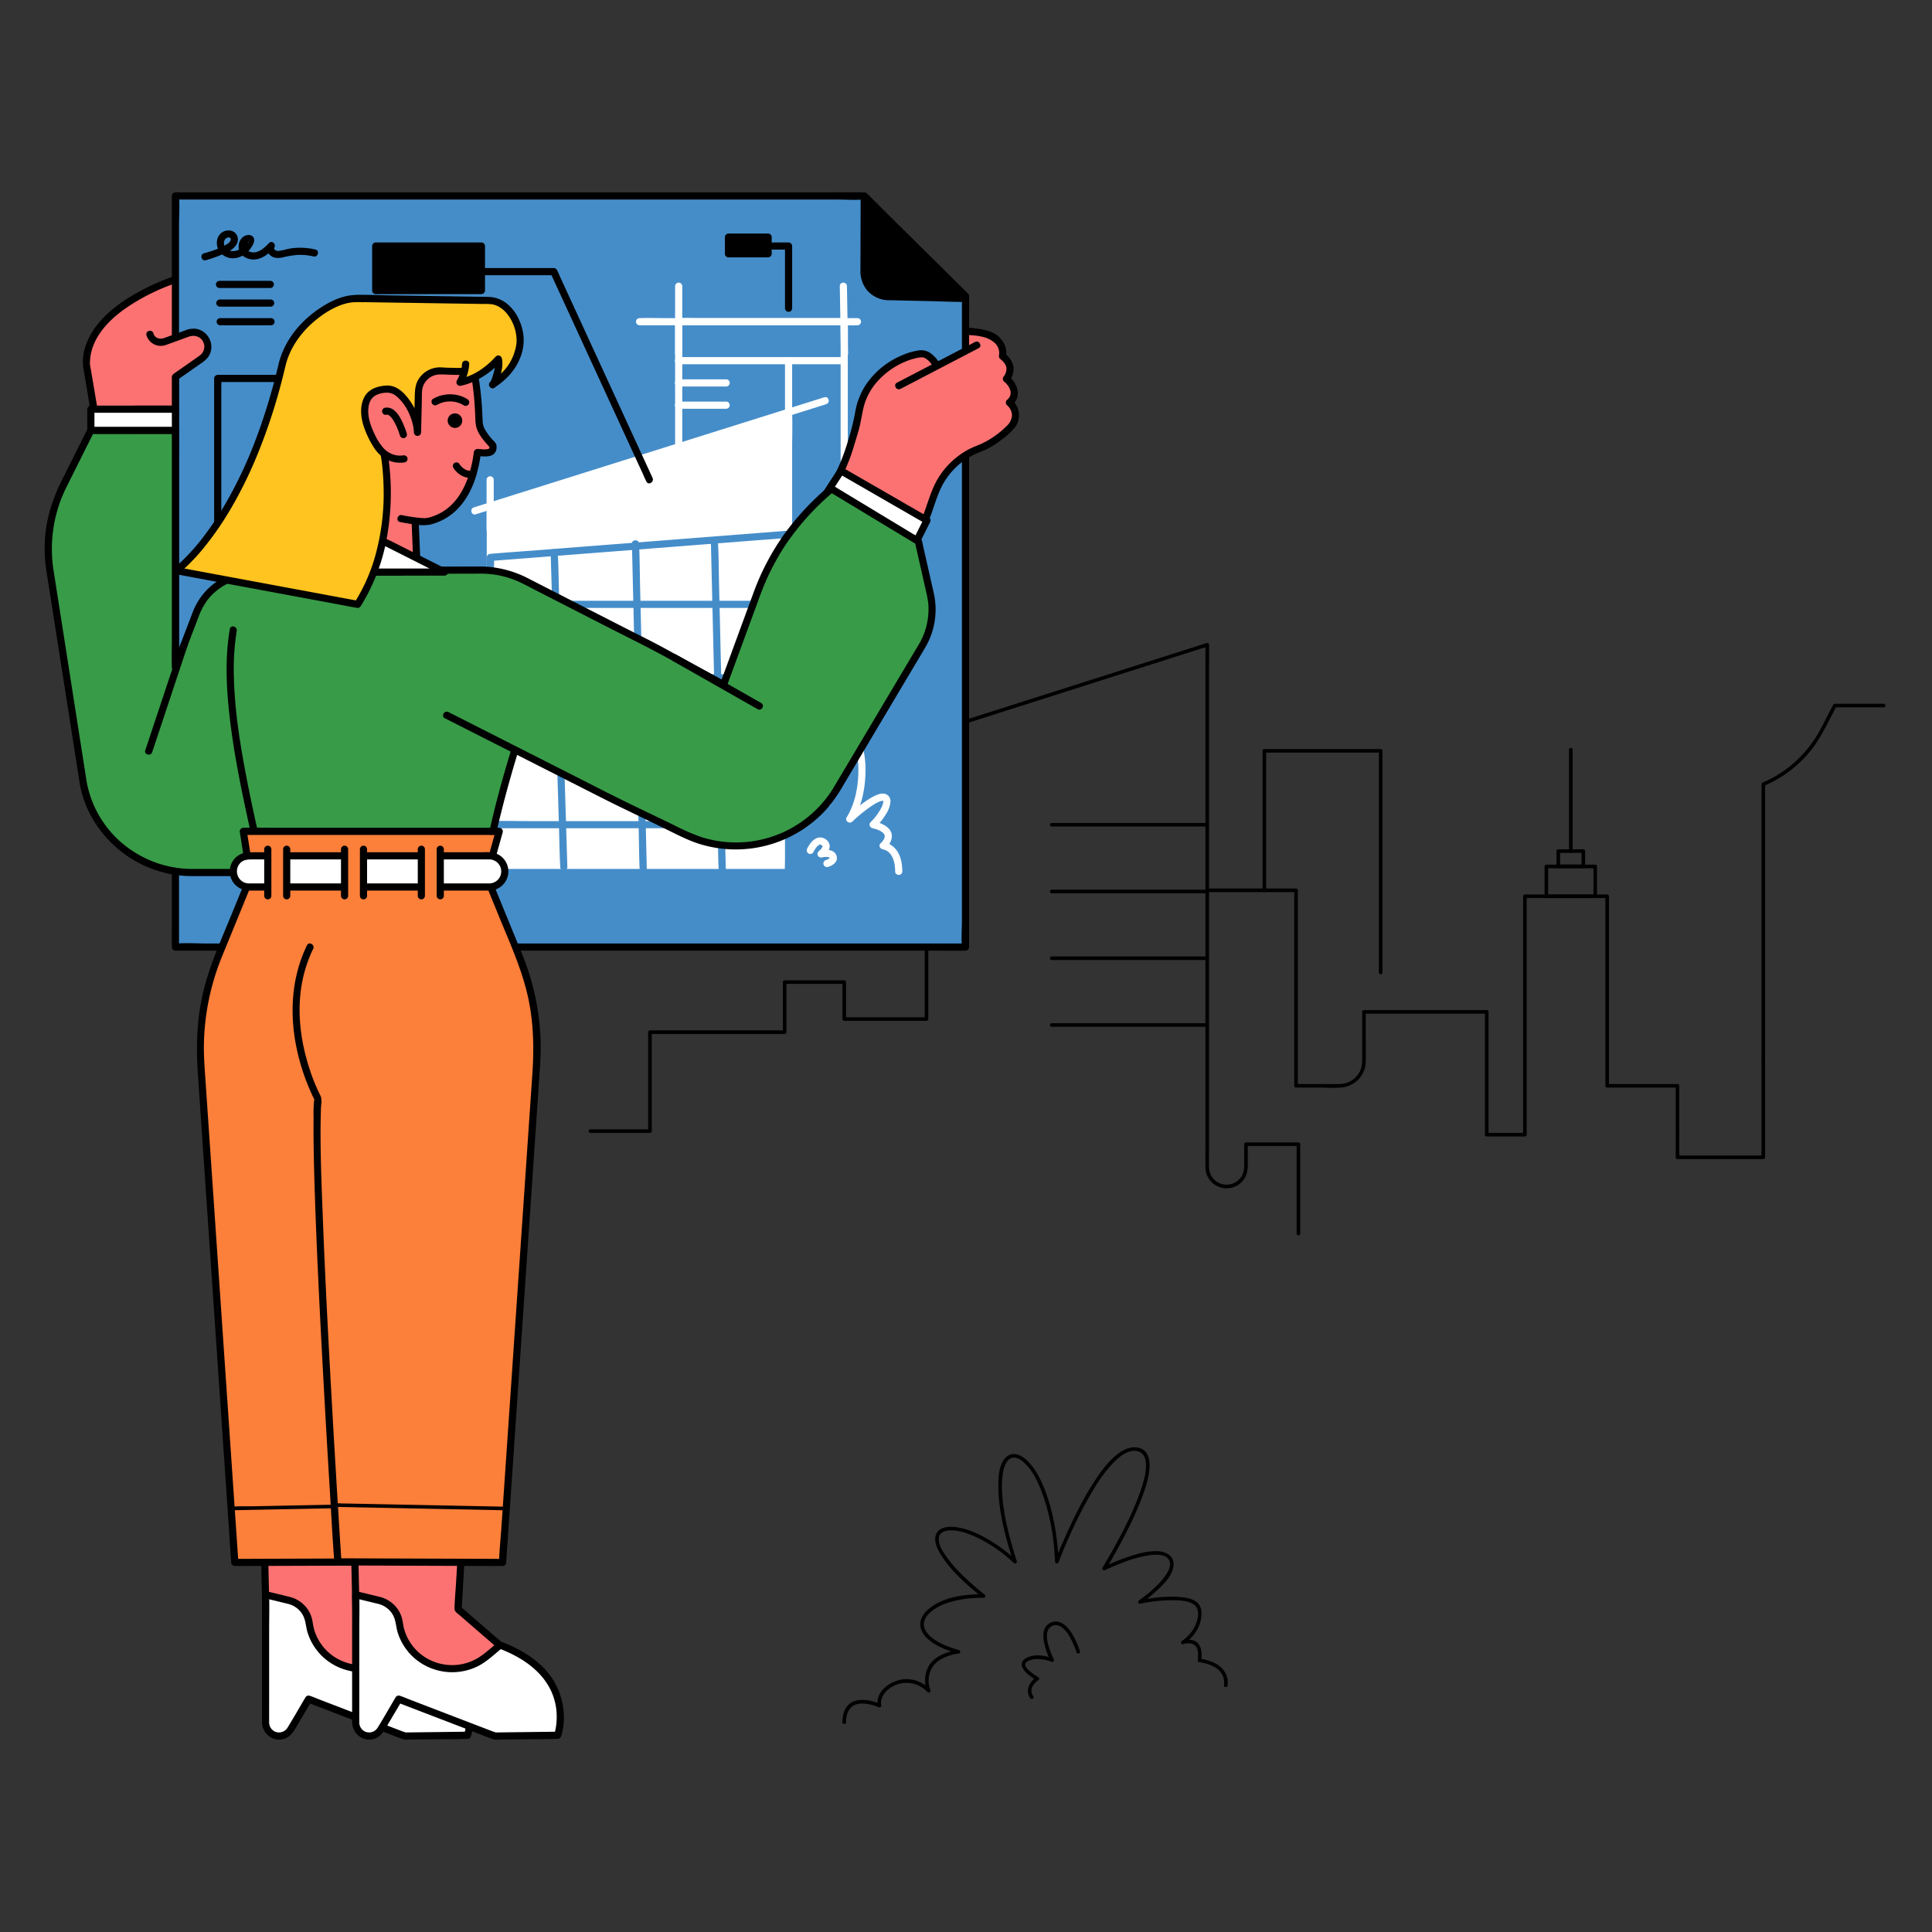 <svg id="Layer_1" data-name="Layer 1" xmlns="http://www.w3.org/2000/svg" width="1000" height="1000" viewBox="0 0 1000 1000"><rect x="0" y="0" width="1000" height="1000" fill="#333333" stroke="none"/><defs><style>.cls-1{fill:#fc7272;}.cls-2{fill:#458dc9;}.cls-3{fill:#fff;}.cls-4{fill:#fc7f3a;}.cls-5{fill:#389b48;}.cls-6{fill:#ffc41f;}</style></defs><path d="M912.685,549.976a.926.926,0,0,0,0-1.851.926.926,0,0,0,0,1.851Z"/><path d="M625.17,461.747h45.657l-.925-.925V562.007a.939.939,0,0,0,.925.925H682.61c4.006,0,8.187.35,12.18-.081a13.737,13.737,0,0,0,12.131-13.59c.058-4.117,0-8.238,0-12.355V523.754l-.925.925h63.549l-.925-.925v63.549a.939.939,0,0,0,.925.925h19.743a.939.939,0,0,0,.925-.925V465.813a6.447,6.447,0,0,0,0-1.687.824.824,0,0,1,0-.219l-.925.925H831.86l-.925-.925v98.1a.939.939,0,0,0,.925.925h36.402l-.925-.925V599.026a.939.939,0,0,0,.925.925h44.423a.939.939,0,0,0,.925-.925V408.798a12.758,12.758,0,0,0,0-2.557,1.65,1.65,0,0,1,0-.332l-.458.799a62.282,62.282,0,0,0,23.105-17.025c4.507-5.325,7.665-11.353,10.854-17.495l3.392-6.533-.799.458H975a.926.926,0,0,0,0-1.851H949.704a.92.92,0,0,0-.799.458q-3.115,6-6.231,12a61.989,61.989,0,0,1-16.352,20.027,60.927,60.927,0,0,1-14.105,8.362.905.905,0,0,0-.458.799V596.138a12.191,12.191,0,0,0,0,2.557,1.573,1.573,0,0,1,0,.332l.925-.925H868.262l.925.925V562.007a.939.939,0,0,0-.925-.925H831.86l.925.925v-98.1a.939.939,0,0,0-.925-.925h-42.572a.939.939,0,0,0-.925.925V585.397a6.447,6.447,0,0,0,0,1.687.824.824,0,0,1,0,.219l.925-.925H769.544l.925.925V523.754a.939.939,0,0,0-.925-.925H705.995a.939.939,0,0,0-.925.925v24.308a14.827,14.827,0,0,1-.831,5.656,11.839,11.839,0,0,1-8.76,7.174,25.387,25.387,0,0,1-4.607.19H670.827l.925.925V460.822a.939.939,0,0,0-.925-.925H625.17a.926.926,0,0,0,0,1.851Z"/><path d="M825.69,462.981H800.394l.925.925V448.482l-.925.925H825.69l-.925-.925v15.425a.926.926,0,0,0,1.851,0V448.482a.939.939,0,0,0-.925-.925H800.394a.939.939,0,0,0-.925.925v15.425a.939.939,0,0,0,.925.925H825.69A.926.926,0,0,0,825.69,462.981Z"/><path d="M819.52,447.496H806.563l.925.925v-7.9l-.925.925H819.52l-.925-.925v7.9a.926.926,0,0,0,1.851,0v-7.9a.939.939,0,0,0-.925-.925H806.563a.939.939,0,0,0-.925.925v7.9a.939.939,0,0,0,.925.925H819.52A.926.926,0,0,0,819.52,447.496Z"/><path d="M813.967,440.521V388.017a.926.926,0,0,0-1.851,0v52.504a.926.926,0,0,0,1.851,0Z"/><path d="M305.572,586.378h30.849a.939.939,0,0,0,.925-.925v-51.21l-.925.925h69.719a.939.939,0,0,0,.925-.925V508.329l-.925.925H436.99l-.925-.925v19.127a.939.939,0,0,0,.925.925h42.572a.939.939,0,0,0,.925-.925V382.23a7.729,7.729,0,0,0,0-1.982.981.981,0,0,1,0-.251l-.679.892,14.448-4.601,34.697-11.05,41.979-13.369,36.292-11.558,11.961-3.809,3.725-1.186a7.945,7.945,0,0,0,1.951-.621,1,1,0,0,1,.247-.079l-1.171-.892V591.828c0,3.99-.028,7.982,0,11.972a10.95,10.95,0,0,0,20.939,4.793c1.224-2.725.964-5.715.964-8.624v-7.73l-.925.925h27.147l-.925-.925V638.513a.926.926,0,0,0,1.851,0V592.239a.939.939,0,0,0-.925-.925H644.913a.939.939,0,0,0-.925.925v7.73c0,3.135.333,6.381-1.489,9.139a9.194,9.194,0,0,1-13.535,1.92,9.306,9.306,0,0,1-3.177-7.041c-.057-3.52,0-7.045,0-10.565V346.76c0-4.16.083-8.331,0-12.491-.004-.182,0-.365,0-.547a.934.934,0,0,0-1.171-.892l-14.448,4.601-34.697,11.05-41.979,13.369-36.292,11.558-11.961,3.809c-1.874.597-3.848,1.077-5.676,1.808-.08.032-.165.053-.247.079a.95.95,0,0,0-.679.892V525.222a7.801,7.801,0,0,0,0,1.982.991.991,0,0,1,0,.251l.925-.925H436.99l.925.925V508.329a.939.939,0,0,0-.925-.925H406.14a.939.939,0,0,0-.925.925v25.913l.925-.925H336.421a.939.939,0,0,0-.925.925v51.21l.925-.925H305.572a.926.926,0,0,0,0,1.851Z"/><path d="M655.351,460.822V388.634l-.925.925h60.207l-.925-.925V498.692c0,1.49-.099,3.019,0,4.507.004.064,0,.13,0,.194a.926.926,0,0,0,1.851,0V393.336c0-1.49.099-3.019,0-4.507-.004-.064,0-.13,0-.195a.939.939,0,0,0-.925-.925H654.426a.939.939,0,0,0-.925.925v72.187a.926.926,0,0,0,1.851,0Z"/><path class="cls-1" d="M516.192,176.215s-3.202-5.671-22.209-4.519c-10.944,3.456,4.032,30.526,4.032,30.526l13.247-5.184"/><path d="M517.79,175.281c-.995-1.733-3.17-2.764-4.926-3.478a28.353,28.353,0,0,0-7.098-1.699,49.3,49.3,0,0,0-11.783-.258c-4.752.556-6.09,6.065-5.803,10.011.359,4.937,2.062,9.736,3.955,14.27a91.746,91.746,0,0,0,4.281,9.031,1.863,1.863,0,0,0,2.09.851l13.247-5.184a1.909,1.909,0,0,0,1.293-2.277,1.863,1.863,0,0,0-2.277-1.293l-13.247,5.184,2.09.851a66.498,66.498,0,0,1-7.345-18.737,19.435,19.435,0,0,1-.401-2.906c-.029-.475-.042-.951-.03-1.427.005-.227.019-.454.033-.681.006-.095.015-.19.024-.285.033-.336-.014.04.017-.153a8.591,8.591,0,0,1,.251-1.125,2.157,2.157,0,0,1,.351-.865,3.147,3.147,0,0,1,1.133-1.242c.467-.268.481-.308.809-.348a32.179,32.179,0,0,1,3.333-.119c1.768-.026,3.538.009,5.302.136a31.316,31.316,0,0,1,7.327,1.304c.467.15.93.314,1.385.5.202.083-.033-.014-.062-.026.119.052.238.104.355.161.174.085.349.167.521.257.299.155.592.322.876.503.22.141.788.588.367.235.271.227.507.513.779.731.292.234-.273-.446-.046-.051,1.186,2.066,4.386.203,3.196-1.868Z"/><path class="cls-1" d="M49.909,219.29l-5.184-30.526C44.15,166.301,71.519,151.179,91.928,144.3l18.458-6.222,5.184,59.901-8.64,16.703"/><path d="M51.694,218.798,48.81,201.815,47.018,191.26c-.148-.872-.331-1.746-.446-2.623-.017-.129-.01-.577-.002-.189a23.941,23.941,0,0,1,.222-3.828c1.486-10.493,9.423-18.762,17.705-24.678a107.079,107.079,0,0,1,28.021-13.89q9.177-3.103,18.36-6.189l-2.343-1.785,1.755,20.276,2.793,32.275.636,7.35.253-.934-8.64,16.703c-1.093,2.113,2.1,3.987,3.196,1.869l7.923-15.319a5.37,5.37,0,0,0,.898-3.141l-.452-5.218L113.28,150.128l-1.043-12.05a1.873,1.873,0,0,0-2.343-1.785l-17.626,5.941A117.338,117.338,0,0,0,65.31,154.912c-9.103,5.966-17.901,14.029-21.183,24.739a23.516,23.516,0,0,0-1.011,10.636L44.65,199.32c1.134,6.676,2.054,13.43,3.408,20.066.027.131.045.264.067.396.398,2.344,3.966,1.35,3.57-.984Z"/><path d="M437.915,891.476c.03-4.157,1.357-8.38,5.819-9.435,2.987-.706,6.237-.046,9.105.876.507.163,1.01.339,1.506.532.156.061.312.124.467.188-.158-.065-.156-.068-.029-.011a.939.939,0,0,0,1.359-1.045c-.665-2.561.99-5.8,3.092-7.67a14.757,14.757,0,0,1,17.575-1.733,14.415,14.415,0,0,1,3.255,2.615c.591.664,1.891-.035,1.547-.9-2.157-5.43-.653-11.925,4.219-15.319a24.932,24.932,0,0,1,10.511-3.725c.947-.149.812-1.55,0-1.785-4.859-1.403-9.944-3.182-13.954-6.37-2.125-1.69-4.177-4.047-4.192-6.913-.014-2.666,1.733-4.91,3.67-6.564a27.531,27.531,0,0,1,10.114-5.04,57.482,57.482,0,0,1,17.09-2.128c.746.01,1.295-1.059.654-1.58-6.89-5.607-13.844-11.618-19.163-18.795-2.134-2.879-5.36-7.341-4.52-11.152.594-2.698,3.59-3.405,6.207-3.395,4.695.018,9.402,1.763,13.591,3.744a75.119,75.119,0,0,1,18.915,13.127.933.933,0,0,0,1.547-.9c-3.642-11.38-6.863-23.216-7.583-35.197a44.129,44.129,0,0,1,.418-10.651,13.917,13.917,0,0,1,2.338-6.045,4.163,4.163,0,0,1,3.575-1.77,8.178,8.178,0,0,1,4.515,2.172c4.821,4.113,7.738,10.469,9.909,16.276a113.413,113.413,0,0,1,6.335,30.774q.185,2.341.3,4.686a.93.93,0,0,0,1.818.246c2.643-7.035,5.711-13.935,8.97-20.702a192.325,192.325,0,0,1,9.289-17.24,71.984,71.984,0,0,1,10.975-14.418c2.83-2.725,6.71-5.749,10.907-5.226,3.479.434,4.912,3.279,5.07,6.521.237,4.854-1.295,9.793-2.852,14.329a148.002,148.002,0,0,1-7.098,16.721c-3.747,7.688-7.95,15.107-12.272,22.48-.072.123-.148.243-.223.364-.517.838.479,1.65,1.266,1.266,2.626-1.282,5.336-2.411,8.061-3.463a63.682,63.682,0,0,1,15.662-4.337c3.398-.375,9.252-.451,9.89,4.071.298,2.117-.822,4.258-1.927,5.976a35.027,35.027,0,0,1-5.159,6.05,68.969,68.969,0,0,1-8.952,7.381.93.93,0,0,0,.713,1.692,80.639,80.639,0,0,1,17.112-1.767c3.41.036,7.406.202,10.383,2.075,3.61,2.272,2.443,7.738.939,10.981a19.302,19.302,0,0,1-6.934,7.997c-.85.535-.318,2.051.713,1.692a7.74,7.74,0,0,1,4.236-.306c3.71.885,3.674,5.386,3.263,8.422-.061.451.102,1.052.646,1.138,4.61.737,10.104,2.378,12.249,6.979a8.481,8.481,0,0,1,.781,3.435,8.767,8.767,0,0,1-.056,1.157c.017-.146-.003.06-.046.248-.267,1.159,1.517,1.654,1.785.492a9.897,9.897,0,0,0-.865-6.266c-2.391-5.017-8.255-7.014-13.355-7.829l.646,1.138c.522-3.862.396-9.022-3.989-10.534a9.212,9.212,0,0,0-5.788.141l.713,1.692a21.493,21.493,0,0,0,6.725-7.02,16.988,16.988,0,0,0,2.464-7.99,7.982,7.982,0,0,0-1.439-5.665c-2.315-2.78-6.529-3.404-9.911-3.686a64.367,64.367,0,0,0-13.004.473c-2.596.313-5.198.687-7.76,1.219l.713,1.692a73.27,73.27,0,0,0,8.342-6.735c3.589-3.336,8.184-7.838,8.623-13.025.428-5.049-4.284-7.229-8.6-7.324-5.708-.125-11.503,1.727-16.815,3.633a108.873,108.873,0,0,0-10.994,4.577l1.266,1.266c3.979-6.452,7.625-13.137,11.036-19.904a176.677,176.677,0,0,0,7.741-17.323c1.875-4.991,3.624-10.276,3.908-15.642.186-3.517-.479-7.686-3.92-9.476-3.807-1.98-8.24-.429-11.521,1.854-4.689,3.263-8.326,7.957-11.544,12.611a152.001,152.001,0,0,0-10.212,17.469c-2.752,5.393-5.296,10.893-7.684,16.456a96.723,96.723,0,0,0-3.783,9.244c-.048.154-.117.304-.173.455l1.818.246c-.574-11.378-2.209-22.859-5.889-33.677-2.241-6.588-5.26-13.65-10.341-18.588-2.69-2.614-6.889-4.955-10.37-2.326-4.324,3.265-4.608,10.437-4.611,15.308-.006,11.431,2.8,22.907,6.006,33.803q.846,2.874,1.763,5.726l1.547-.9a78.181,78.181,0,0,0-17.941-12.758c-4.639-2.338-9.766-4.352-15.01-4.629-3.062-.162-6.923.428-8.42,3.5-1.802,3.698.612,8.259,2.58,11.355,5.389,8.479,13.433,15.345,21.145,21.621l.654-1.58c-9.426-.121-20.485,1.233-28.092,7.362-2.299,1.852-4.277,4.375-4.589,7.399-.324,3.143,1.366,5.99,3.58,8.082,4.3,4.065,10.307,6.198,15.88,7.808v-1.785c-5.827.915-12.27,3.13-15.311,8.6A15.315,15.315,0,0,0,479.2,873.129a13.098,13.098,0,0,0,.626,2.256l1.547-.9a16.803,16.803,0,0,0-11.646-5.372c-6.055-.17-13.68,3.69-15.256,9.965a8.329,8.329,0,0,0-.113,3.996l1.359-1.045c-5.109-2.275-13.149-3.854-17.217,1.087-1.917,2.329-2.414,5.43-2.436,8.361a.926.926,0,0,0,1.851,0Z"/><path d="M558.977,854.71a42.129,42.129,0,0,0-2.377-5.922c-1.502-3.106-3.458-6.436-6.432-8.341a6.48,6.48,0,0,0-8.744,1.338c-2.086,2.862-1.407,6.989-.571,10.169a38.803,38.803,0,0,0,2.978,7.793l1.045-1.36c-4.146-1.69-9.666-2.407-13.72-.17-1.704.94-2.803,2.554-2.108,4.519a10.774,10.774,0,0,0,3.739,4.436,29.226,29.226,0,0,0,3.687,2.518v-1.598c-3.685,2.397-5.97,6.894-3.215,10.877.673.973,2.278.049,1.598-.934a4.84,4.84,0,0,1,.141-6.051,9.633,9.633,0,0,1,2.411-2.293.936.936,0,0,0,0-1.598,26.82,26.82,0,0,1-3.4-2.297c-1.154-.915-3.638-2.774-3.326-4.52.213-1.192,1.952-1.797,2.915-2.093a13.054,13.054,0,0,1,5.046-.392,20.429,20.429,0,0,1,5.74,1.383c.809.33,1.375-.718,1.045-1.36a37.281,37.281,0,0,1-2.172-5.278c-.954-2.874-1.969-6.428-.968-9.421a4.51,4.51,0,0,1,6.768-2.18c2.669,1.609,4.396,4.669,5.744,7.378a38.998,38.998,0,0,1,2.392,5.889c.349,1.135,2.136.651,1.785-.492Z"/><polygon class="cls-2" points="499.743 153.266 499.743 490.208 90.803 490.208 90.803 101.428 447.329 101.428 499.743 153.266"/><path d="M497.892,153.266v323.26c0,4.299-.414,8.832,0,13.116.018.185,0,.38,0,.567l1.851-1.851H107.403c-5.248,0-10.667-.391-15.905,0-.229.017-.465,0-.695,0l1.851,1.851V117.185c0-4.97.42-10.148,0-15.105-.018-.214,0-.436,0-.652l-1.851,1.851H432.805c4.591,0,9.351.363,13.933,0,.194-.015.396,0,.591,0l-1.309-.542,17.646,17.452,28.297,27.986,6.471,6.4c1.696,1.677,4.315-.939,2.618-2.618l-31.825-31.475-17.644-17.451c-1.5-1.483-2.783-3.425-5.005-3.454-6.507-.086-13.022,0-19.53,0H90.803a1.878,1.878,0,0,0-1.851,1.851V474.452c0,5.031-.106,10.075,0,15.105.004.217,0,.434,0,.652a1.878,1.878,0,0,0,1.851,1.851H483.143c5.298,0,10.607.101,15.905,0,.232-.004.464,0,.695,0a1.878,1.878,0,0,0,1.851-1.851v-323.26c0-4.367.106-8.75,0-13.116-.005-.189,0-.378,0-.567A1.852,1.852,0,0,0,497.892,153.266Z"/><path class="cls-3" d="M353.138,231.256V166.513l-1.851,1.851h82.142a28.166,28.166,0,0,0,3.383,0,1.259,1.259,0,0,1,.149,0l-1.851-1.851V274.103c0,4.946-.185,9.932,0,14.875.003.072,0,.144,0,.216a1.852,1.852,0,0,0,3.702,0V181.604c0-4.946.185-9.932,0-14.875-.003-.072,0-.144,0-.216a1.878,1.878,0,0,0-1.851-1.851h-75.11c-3.459,0-6.958-.154-10.415,0-.05.002-.1,0-.149,0a1.878,1.878,0,0,0-1.851,1.851v64.743a1.852,1.852,0,0,0,3.702,0Z"/><path class="cls-3" d="M353.138,183.103V148.082a1.852,1.852,0,0,0-3.702,0v35.021a1.852,1.852,0,0,0,3.702,0Z"/><path class="cls-3" d="M438.958,183.103l-.504-30.668-.072-4.353c-.039-2.38-3.741-2.387-3.702,0l.504,30.668.072,4.353c.039,2.38,3.741,2.387,3.702,0Z"/><path class="cls-3" d="M443.873,164.662H344.858c-4.546,0-9.133-.177-13.677,0-.066.003-.132,0-.198,0a1.852,1.852,0,0,0,0,3.702h99.016c4.546,0,9.133.177,13.677,0,.066-.003.132,0,.198,0a1.852,1.852,0,0,0,0-3.702Z"/><path class="cls-3" d="M436.386,184.821H351.142a1.852,1.852,0,0,0,0,3.702h85.244a1.852,1.852,0,0,0,0-3.702Z"/><path class="cls-3" d="M375.909,196.34H351.142a1.852,1.852,0,0,0,0,3.702h24.767a1.852,1.852,0,0,0,0-3.702Z"/><path class="cls-3" d="M375.909,207.86H351.142a1.852,1.852,0,0,0,0,3.702h24.767a1.852,1.852,0,0,0,0-3.702Z"/><polygon class="cls-3" points="408.163 213.702 408.163 361.767 253.803 361.767 253.803 262.234 408.163 213.702"/><path class="cls-3" d="M406.312,213.702v142.04c0,1.897-.174,3.889,0,5.781.007.08,0,.164,0,.244l1.851-1.851H260.125c-1.994,0-4.076-.173-6.065,0-.084.007-.172,0-.257,0l1.851,1.851V266.321a34.52,34.52,0,0,0,0-3.915,1.534,1.534,0,0,1,0-.173l-1.359,1.785,15.418-4.847,36.774-11.562L351.19,233.554l38.441-12.086c6.25-1.965,12.566-3.791,18.769-5.901.085-.029.171-.054.256-.08,2.265-.712,1.298-4.287-.984-3.57l-15.418,4.847-36.774,11.562-44.703,14.055-38.441,12.086c-6.25,1.965-12.565,3.792-18.769,5.901-.085.029-.171.054-.256.08a1.899,1.899,0,0,0-1.359,1.785V349.53c0,4.009-.166,8.058,0,12.064.002.057,0,.115,0,.173a1.878,1.878,0,0,0,1.851,1.851H389.198c6.225,0,12.486.197,18.708,0,.085-.003.171,0,.257,0a1.878,1.878,0,0,0,1.851-1.851V231.948c0-5.989.199-12.016,0-18.003-.003-.081,0-.163,0-.244A1.852,1.852,0,0,0,406.312,213.702Z"/><polygon class="cls-3" points="408.163 276.523 408.163 451.618 253.803 451.618 253.803 288.524 408.163 276.523"/><path class="cls-2" d="M406.312,276.523v167.99c0,2.245-.177,4.572,0,6.813.008.096,0,.196,0,.293l1.851-1.851H260.125c-1.994,0-4.076-.173-6.065,0-.084.007-.172,0-.257,0l1.851,1.851V295.167c0-2.093.194-4.291,0-6.378-.008-.087,0-.178,0-.266l-1.851,1.851,15.452-1.201,36.833-2.864,44.516-3.461,38.584-3c6.238-.485,12.49-.881,18.72-1.455.085-.008.171-.013.256-.02,2.36-.183,2.38-3.887,0-3.702l-15.452,1.201-36.833,2.864-44.516,3.461-38.584,3c-6.238.485-12.49.881-18.72,1.455-.085.008-.17.013-.256.02a1.89,1.89,0,0,0-1.851,1.851V431.647c0,6.556-.213,13.152,0,19.706.003.088,0,.177,0,.266a1.878,1.878,0,0,0,1.851,1.851H389.198c6.225,0,12.486.197,18.708,0,.085-.003.171,0,.257,0a1.878,1.878,0,0,0,1.851-1.851v-167.99c0-2.268.065-4.546,0-6.813-.003-.097,0-.195,0-.292A1.852,1.852,0,0,0,406.312,276.523Z"/><path class="cls-1" d="M427.252,258.454l5.04-9.108a94.44,94.44,0,0,0,8.08-19.498c1.514-5.236,2.677-7.703,4.077-16.106,4.032-24.191,29.375-31.678,33.982-30.526s9.634,10.387,8.639,13.823c-4.309,14.892-7.79,31.089-7.79,31.089l-.991,37.102-11.434,26.16"/><path d="M428.85,259.389c2.456-4.438,5.044-8.833,7.268-13.393a99.548,99.548,0,0,0,6.039-15.655c.97-3.313,2.089-6.579,2.873-9.944,1.004-4.313,1.436-8.726,3-12.896a32.296,32.296,0,0,1,5.371-9.219,39.94,39.94,0,0,1,14.68-10.884,34.763,34.763,0,0,1,6.351-2.081c.416-.09.833-.162,1.252-.237.56-.1-.23.01.307-.043.203-.02.405-.042.608-.056.301-.02.6-.025.902-.022.136.001.271.021.406.024.123.003-.437-.14-.033.004,3.027,1.077,5.081,4.301,6.393,7.134a9.579,9.579,0,0,1,1.08,4.015,22.477,22.477,0,0,1-.693,2.632q-.563,1.998-1.104,4.002-3.226,11.944-5.872,24.041a40.992,40.992,0,0,0-.415,7.64l-.804,30.095-.018.686.253-.934L466.685,287.19l-1.428,3.267a1.914,1.914,0,0,0,.664,2.532,1.863,1.863,0,0,0,2.532-.664l6.364-14.56,3.969-9.081a11.71,11.71,0,0,0,1.361-3.716c.277-5.38.288-10.787.432-16.172l.509-19.06c.01-.36.208-1.227.042-1.553-.053-.104-.161.735-.015.209.124-.45.201-.92.303-1.375q1.543-6.949,3.266-13.857,1.228-4.938,2.555-9.851.665-2.45,1.362-4.892a8.061,8.061,0,0,0,.401-3.133,19.285,19.285,0,0,0-6.668-11.968,8.6,8.6,0,0,0-7.497-1.829,34.149,34.149,0,0,0-8.225,2.539,41.94,41.94,0,0,0-18.522,15.259,36.698,36.698,0,0,0-5.368,13.623,121.139,121.139,0,0,1-3.542,14.463,111.817,111.817,0,0,1-7.187,18.606c-1.528,2.968-3.2,5.867-4.816,8.788l-1.525,2.756c-1.154,2.086,2.042,3.956,3.196,1.868Z"/><path class="cls-1" d="M465.184,199.682l48.075-25.06s7.16,2.046,5.626,9.717c5.114,4.091,4.603,8.183,2.046,11.763,4.603,3.58,5.626,9.206,1.534,12.274,4.091,3.58,4.603,9.206-.511,13.809-4.207,3.786-9.112,7.715-14.802,9.828a39.252,39.252,0,0,0-23.378,23.596l-3.758,10.559L469.772,289.087"/><path d="M511.346,175.209c.379.145-.471-.241-.056-.023.284.149.581.275.865.427a12.455,12.455,0,0,1,2.306,1.551,7.032,7.032,0,0,1,2.64,6.682,1.865,1.865,0,0,0,.476,1.801c1.527,1.256,3.155,2.831,3.368,4.913a6.997,6.997,0,0,1-1.612,4.607,1.85,1.85,0,0,0,.289,2.243c3.054,2.449,5.235,6.747,1.534,9.657a1.859,1.859,0,0,0,0,2.618,7.106,7.106,0,0,1,2.651,5.054,8.047,8.047,0,0,1-2.837,5.836,45.979,45.979,0,0,1-13.148,9.189c-2.304.998-4.637,1.834-6.848,3.044a42.237,42.237,0,0,0-6.038,4.053,40.691,40.691,0,0,0-9.238,10.467c-3.247,5.273-4.99,11.391-7.054,17.19-.12.339-.268.678-.365,1.024-.124.448.279-.589.083-.184-.267.551-.501,1.121-.751,1.68l-3.154,7.057-6.283,14.057a1.911,1.911,0,0,0,.664,2.532,1.864,1.864,0,0,0,2.533-.664l5.478-12.256c1.678-3.755,3.597-7.482,5.035-11.337,1.988-5.328,3.455-10.986,6.262-15.963A37.17,37.17,0,0,1,503.33,235.74c2.313-1.224,4.787-2.024,7.146-3.14a43.569,43.569,0,0,0,8.007-5.085,34.737,34.737,0,0,0,6.786-6.243,10.36,10.36,0,0,0-1.497-14.205v2.618c5.245-4.124,3.003-11.253-1.534-14.892l.29,2.243a10.235,10.235,0,0,0,2.089-6.773c-.299-2.986-2.171-5.38-4.424-7.233l.476,1.801a10.688,10.688,0,0,0-3.257-9.981,15.643,15.643,0,0,0-5.082-3.21c-2.227-.852-3.191,2.726-.984,3.57Z"/><path d="M466.119,201.28l13.677-7.13,21.7-11.312,5.042-2.628c2.113-1.102.244-4.298-1.868-3.196l-13.677,7.13-21.7,11.312-5.042,2.628c-2.113,1.102-.244,4.298,1.869,3.196Z"/><polyline class="cls-1" points="193.106 787.634 190.446 832.911 211.757 851.342 202.542 890.508 137.854 846.013 136.291 774.082"/><path d="M191.255,787.634l-1.864,31.733c-.259,4.413-.725,8.868-.78,13.29-.018,1.441,1.192,2.139,2.176,2.99l6.581,5.692,13.081,11.313-.476-1.801-8.083,34.353-1.133,4.813,2.719-1.106-21.827-15.014-34.823-23.953-8.038-5.529.917,1.598-.531-24.412-.839-38.613-.194-8.906c-.052-2.379-3.754-2.387-3.702,0l.575,26.452.857,39.438.105,4.846c.024,1.109-.058,2.065.985,2.822,2.256,1.637,4.601,3.165,6.897,4.744l32.948,22.664c8.125,5.589,16.158,11.349,24.391,16.778.138.091.272.187.408.281A1.863,1.863,0,0,0,204.327,891l8.083-34.353,1.132-4.813a1.85,1.85,0,0,0-.476-1.801l-18.657-16.136-2.654-2.295.542,1.309.898-15.296,1.432-24.382.329-5.6c.14-2.38-3.563-2.372-3.702,0Z"/><path class="cls-3" d="M137.457,825.423v66.177a6.971,6.971,0,0,0,6.971,6.971h0a6.971,6.971,0,0,0,5.999-3.421l9.281-15.681,49.745,19.102,32.522-.4s11.083-31.268-29.791-46.683l-7.52,6.143a27.122,27.122,0,0,1-25.303,4.866l-.627-.197a27.122,27.122,0,0,1-18.75-22.362h0a13.717,13.717,0,0,0-10.36-11.554Z"/><path d="M135.606,825.423v55.591c0,3.457-.024,6.914,0,10.371.042,5.996,5.952,10.687,11.798,8.514,3.834-1.425,5.468-5.243,7.411-8.527l6.079-10.271.413-.697-2.09.851,11.738,4.508,22.702,8.718c4.952,1.901,9.874,3.938,14.873,5.711a9.245,9.245,0,0,0,3.24.203l10.118-.124c6.564-.081,13.145-.032,19.706-.242.127-.004.254-.003.381-.005a1.911,1.911,0,0,0,1.785-1.359,31.73,31.73,0,0,0,1.369-12.214,36.785,36.785,0,0,0-11.734-24.487c-5.908-5.567-13.181-9.395-20.719-12.259a1.87,1.87,0,0,0-1.801.476c-3.191,2.607-6.29,5.545-9.778,7.754a26.007,26.007,0,0,1-23.89,1.857,25.422,25.422,0,0,1-14.603-16.339c-.584-2.025-.658-3.566-1.086-5.389a15.087,15.087,0,0,0-2.37-5.252,15.887,15.887,0,0,0-9.045-6.216c-4.039-1.028-8.102-1.971-12.153-2.956-2.314-.563-3.302,3.006-.984,3.57,3.931.956,7.863,1.904,11.792,2.868a12.277,12.277,0,0,1,7.193,4.603c2.485,3.416,2.118,6.905,3.396,10.765a29.096,29.096,0,0,0,15.455,17.31,29.98,29.98,0,0,0,25.356-.069c4.943-2.364,9.121-6.446,13.336-9.889l-1.801.476c10.907,4.144,21.608,10.867,26.795,21.722a30.924,30.924,0,0,1,2.018,5.633,29.579,29.579,0,0,1,.859,4.969,35.182,35.182,0,0,1,.087,4.788q-.05,1-.156,1.996c-.016.149-.033.297-.05.446-.007.061-.072.56-.03.245.043-.317-.022.153-.034.226-.026.169-.051.337-.079.506a22.764,22.764,0,0,1-.911,3.875l1.785-1.359-16.883.208-11.194.138-3.498.043a5.173,5.173,0,0,0-.807.01c-.369.066.346.121.3.048-.131-.212-1.036-.398-1.258-.483l-2.727-1.047-8.825-3.389-22.654-8.699-9.203-3.534c-1.59-.611-3.178-1.331-4.803-1.844-.075-.024-.148-.057-.222-.085a1.862,1.862,0,0,0-2.09.851c-3.089,5.219-6.084,10.507-9.272,15.666A5.18,5.18,0,0,1,142.13,896.18a5.256,5.256,0,0,1-2.822-4.823c-.022-3.323,0-6.647,0-9.97V844.33c0-6.188.164-12.4,0-18.585-.003-.107,0-.214,0-.321A1.852,1.852,0,0,0,135.606,825.423Z"/><path class="cls-4" d="M216.576,500.576c2.829,38.589-9.787,307.848-9.787,307.848l-85.248.297L103.967,551.317a126.974,126.974,0,0,1,9.162-56.732l21.494-52.532,73.495-9.903"/><path d="M214.725,500.576c.421,5.804.407,11.649.413,17.465.009,9.246-.133,18.493-.312,27.738q-.345,17.744-.884,35.484-.587,20.16-1.298,40.317-.733,21.074-1.548,42.145-.799,20.793-1.655,41.584-.781,19.012-1.599,38.022-.678,15.763-1.379,31.525-.501,11.27-1.016,22.538c-.158,3.46-.684,7.118-.488,10.581a4.412,4.412,0,0,1-.021.449l1.851-1.851-28.928.101-45.706.159-10.614.037,1.851,1.851-.778-11.391-2.046-29.961-2.882-42.211L114.4,677.014l-3.26-47.755L108.337,588.21l-1.913-28.024c-.456-6.682-1.011-13.355-.875-20.06a126.089,126.089,0,0,1,9.233-44.724c1.458-3.598,2.94-7.187,4.41-10.78l16.055-39.24,1.161-2.837-1.293,1.293L159.953,440.49l39.581-5.334,9.076-1.223c2.35-.317,1.349-3.884-.984-3.57l-24.838,3.347-39.581,5.334-9.076,1.223c-.668.09-1.067.741-1.293,1.293l-13.213,32.293c-5.798,14.17-12.207,28.19-15.243,43.28-2.581,12.828-2.842,25.735-1.956,38.726l1.624,23.784,2.618,38.352,3.198,46.843,3.321,48.637,3.034,44.433,2.29,33.549c.376,5.509.715,11.023,1.129,16.529.018.244.033.488.05.733a1.887,1.887,0,0,0,1.851,1.851l28.928-.101,45.706-.159,10.614-.037a1.888,1.888,0,0,0,1.851-1.851q.17-3.627.336-7.254.454-9.886.896-19.772.665-14.843,1.309-29.688.797-18.366,1.561-36.734.848-20.387,1.648-40.776.831-21.207,1.595-42.417.735-20.532,1.375-41.068.565-18.375.996-36.754c.224-9.998.41-19.999.468-30,.039-6.749.068-13.51-.222-20.255-.045-1.045-.1-2.089-.176-3.132-.171-2.362-3.875-2.381-3.702,0Z"/><line class="cls-1" x1="208.612" y1="779.025" x2="120.101" y2="780.786"/><path d="M208.612,778.099l-8.825.176-21.066.419-25.608.509-22.051.439c-3.571.071-7.244-.1-10.804.215-.051.004-.104.002-.156.003a.926.926,0,0,0,0,1.851l8.825-.176,21.067-.419,25.608-.51,22.051-.439c3.571-.071,7.244.1,10.804-.215.051-.004.104-.002.156-.003a.926.926,0,0,0,0-1.851Z"/><polyline class="cls-1" points="239.759 787.634 237.1 832.911 258.411 851.342 249.195 890.508 184.508 846.013 182.944 774.082"/><path d="M237.908,787.634l-1.864,31.733c-.259,4.413-.725,8.868-.781,13.29-.018,1.441,1.192,2.139,2.176,2.99l6.581,5.692L257.102,852.651l-.476-1.801-8.083,34.353-1.133,4.813L250.13,888.91l-21.827-15.014L193.48,849.943l-8.038-5.529.917,1.598-.531-24.412-.839-38.613-.194-8.906c-.052-2.379-3.754-2.387-3.702,0l.575,26.452.857,39.438.105,4.846c.024,1.109-.058,2.065.985,2.822,2.256,1.637,4.601,3.165,6.897,4.744l32.948,22.664c8.125,5.589,16.158,11.349,24.391,16.778.138.091.272.187.408.281A1.863,1.863,0,0,0,250.98,891l8.083-34.353,1.133-4.813a1.85,1.85,0,0,0-.476-1.801l-18.657-16.136-2.654-2.295.542,1.309.898-15.296,1.432-24.382.329-5.6c.14-2.38-3.563-2.372-3.702,0Z"/><polyline class="cls-1" points="171.24 295.357 172.248 245.469 214.565 261.762 215.886 294.515"/><path d="M173.091,295.358l.34-16.845.542-26.862.125-6.181-2.343,1.785,14.296,5.504,22.788,8.774,5.234,2.015-1.359-1.785,1.156,28.667.165,4.086c.096,2.374,3.798,2.386,3.702,0l-1.156-28.667-.165-4.086a1.933,1.933,0,0,0-1.359-1.785l-14.296-5.504-22.788-8.774-5.234-2.015a1.865,1.865,0,0,0-2.343,1.785l-.34,16.845-.542,26.862-.125,6.181c-.048,2.383,3.654,2.383,3.702,0Z"/><path class="cls-1" d="M207.532,268.403a81.816,81.816,0,0,0,11.328,1.606,10.752,10.752,0,0,0,3.484-.313c16.179-4.194,22.657-19.361,24.751-35.465H248.64c5.092.718,7.025-.528,6.438-3.727-4.613-5.039-6.555-7.849-7.06-11.488l-.125-2.358a163.529,163.529,0,0,0-3.24-28.079L163.42,185.671s-10.552,17.384-9.776,25.391c1.336,13.788,14.77,23.662,18.481,41.438"/><path d="M207.04,270.188c2.583.552,5.19.972,7.813,1.286a22.302,22.302,0,0,0,7.769.058,29.125,29.125,0,0,0,10.733-5.038c6.233-4.686,10.219-11.491,12.656-18.801a72.349,72.349,0,0,0,2.934-13.462l-1.851,1.851c3.114,0,7.603,1.101,9.42-2.309a4.879,4.879,0,0,0,.511-2.415,5.069,5.069,0,0,0-.163-1.346,7.479,7.479,0,0,0-1.751-2.231,29.15,29.15,0,0,1-4.174-5.636,10.306,10.306,0,0,1-.817-2.067,9.909,9.909,0,0,1-.279-1.289c.067.498-.005-.372-.012-.493-.114-2.149-.167-4.299-.293-6.448-.317-5.402-.911-10.788-1.729-16.136-.39-2.55-.81-5.106-1.371-7.625a1.881,1.881,0,0,0-1.785-1.359l-27.591-.988-43.638-1.562L163.42,183.82a1.854,1.854,0,0,0-1.598.917c-1.368,2.257-2.624,4.589-3.822,6.94a65.964,65.964,0,0,0-5.563,13.722,17.283,17.283,0,0,0-.594,6.125,29.007,29.007,0,0,0,2.001,7.701c2.102,5.136,5.192,9.751,8.079,14.464,3.708,6.054,6.924,12.31,8.417,19.304.497,2.329,4.066,1.343,3.57-.984a59.342,59.342,0,0,0-7.091-17.351c-2.733-4.695-5.873-9.168-8.303-14.035-1.944-3.895-3.644-8.535-2.817-12.854a51.678,51.678,0,0,1,4.823-12.877c1.389-2.815,2.869-5.6,4.497-8.285l-1.598.917,27.591.988,43.638,1.562,10.003.358-1.785-1.359a140.657,140.657,0,0,1,2.692,18.887c.241,2.898.356,5.796.482,8.7a23.064,23.064,0,0,0,.326,3.636c.837,4.087,3.733,7.426,6.431,10.447.129.144.506.667.637.707-.325-.097-.054-.731-.108.025-.021.3-.068.553-.01.432-.003.005-.29.401-.15.265.01-.01-.083.05-.115.067a2.636,2.636,0,0,1-.926.288c-1.638.255-3.377-.145-5.033-.145a1.907,1.907,0,0,0-1.851,1.851c-1.795,13.59-7.423,28.595-21.659,33.177a13.6,13.6,0,0,1-3.408.766,26.513,26.513,0,0,1-4.162-.271,77.01,77.01,0,0,1-7.99-1.285c-2.323-.497-3.316,3.071-.984,3.57Z"/><path d="M210.575,224.437a42.717,42.717,0,0,0-1.874-5.008c-1.104-2.535-2.504-5.298-4.706-7.056a5.566,5.566,0,0,0-4.861-1.29,1.851,1.851,0,1,0,.984,3.57c.056-.013.12-.022.175-.039.259-.081-.2.043-.231.028.064.032.269-.016.344-.015.055.001.115.01.171.008.263-.012-.212-.019-.238-.036a1.865,1.865,0,0,0,.417.096c.054.016.11.041.165.054.257.061-.177-.062-.197-.09.048.064.249.118.322.158.108.059.214.122.317.189.053.034.104.071.156.105.242.157.052.167-.066-.058.098.187.445.385.601.54.215.214.418.439.612.672.059.071.116.143.175.214.105.126.172.092-.083-.109a1.824,1.824,0,0,1,.269.368q.287.405.549.827a27.922,27.922,0,0,1,1.836,3.525c.061.138.12.277.181.415.126.286-.043-.108-.057-.135.031.065.057.135.084.202.119.29.236.581.35.873q.277.713.53,1.436c.178.51.353,1.023.505,1.541a1.851,1.851,0,1,0,3.57-.984Z"/><path d="M241.943,206.628a15.453,15.453,0,0,0-5.357-2.156,17.519,17.519,0,0,0-12.328,1.909c-2.083,1.158-.218,4.356,1.868,3.196a13.793,13.793,0,0,1,9.845-1.451,16.287,16.287,0,0,1,1.813.551c.142.052.283.112.425.164.336.122-.184-.085.013.004.209.095.418.188.624.289a9.879,9.879,0,0,1,1.227.69,1.851,1.851,0,1,0,1.868-3.196Z"/><path class="cls-5" d="M170.832,296.106l-41.26,1.248a30.976,30.976,0,0,0-28.002,19.912L90.803,345.458V222.746L47.03,222.701,32.802,251.183a74.016,74.016,0,0,0-7.253,42.074L43.226,406.123a57.279,57.279,0,0,0,56.054,45.496H153.233"/><path d="M170.832,294.255l-15.926.481-22.725.687a50.524,50.524,0,0,0-7.929.671,32.877,32.877,0,0,0-16.372,8.438,33.783,33.783,0,0,0-8.22,12.565q-1.471,3.84-2.934,7.683L92.198,336.64c-1.003,2.626-2.155,5.241-3.023,7.915-.045.139-.105.275-.157.411l3.636.492V237.841c0-4.948.178-9.933,0-14.879-.003-.072,0-.144,0-.216a1.878,1.878,0,0,0-1.851-1.851L76.039,220.88l-23.562-.024L47.03,220.85a1.833,1.833,0,0,0-1.598.917L32.948,246.756A96.184,96.184,0,0,0,25.895,264.03a73.217,73.217,0,0,0-2.124,29.765c.742,5.059,1.583,10.106,2.374,15.158l5.09,32.499L36.864,377.39l3.928,25.079c.216,1.376.395,2.764.647,4.134a56.247,56.247,0,0,0,9.951,22.413,59.69,59.69,0,0,0,43.644,24.297c3.18.234,6.385.156,9.571.156H153.233a1.852,1.852,0,0,0,0-3.702H100.341a56.431,56.431,0,0,1-38.399-14.46,54.403,54.403,0,0,1-17.159-31.132l-3.229-20.62-5.381-34.359-5.365-34.258-3.24-20.689a71.643,71.643,0,0,1,6.906-42.278q6.409-12.861,12.843-25.709l1.313-2.628-1.598.917,14.764.015,23.562.024,5.448.006-1.851-1.851V330.363c0,4.948-.178,9.933,0,14.879.003.072,0,.144,0,.216,0,2.199,2.92,2.367,3.636.492L99.03,329.082l3.661-9.587a34.523,34.523,0,0,1,4.741-8.975,29.268,29.268,0,0,1,14.366-9.998,34.494,34.494,0,0,1,9.335-1.364l21.063-.637c6.098-.184,12.214-.248,18.308-.554.109-.005.219-.007.328-.01,2.377-.072,2.387-3.774,0-3.702Z"/><circle cx="235.481" cy="217.735" r="2.844"/><path d="M231.711,217.69a3.827,3.827,0,0,0,2.462,3.576,3.768,3.768,0,0,0,4.143-1.052,3.768,3.768,0,1,0-6.605-2.524.933.933,0,0,0,.925.925.944.944,0,0,0,.925-.925c.002-.079.011-.158.013-.237-.005.181-.012.066-.001.015.028-.125.054-.249.094-.371.011-.035.109-.263.016-.06.021-.045.042-.091.065-.135a3.105,3.105,0,0,1,.235-.38c-.113.159-.018.023.018-.015.043-.044.083-.091.127-.135.035-.035.071-.069.108-.102.029-.026.223-.166.043-.041a3.414,3.414,0,0,1,.314-.198c.044-.024.089-.045.133-.068.155-.081-.131.029.092-.033.123-.034.242-.073.368-.097.056-.011.223-.017.022-.005.066-.004.131-.01.196-.011s.133-.001.199.002c.001,0,.26.018.112.004-.145-.014.102.02.107.021q.112.024.223.056c.073.022.144.048.215.073-.033-.012-.166-.082-.014-.004a3.609,3.609,0,0,1,.325.183c.003.002.198.144.087.058s.075.068.077.07a3.33,3.33,0,0,1,.305.323c-.12-.142-.034-.045-.012-.009.039.064.082.124.119.189q.037.065.071.131c.018.036.101.261.028.053a3.56,3.56,0,0,1,.111.362c.012.05.021.1.031.15.037.182-.006-.144.007.102.006.12-.002.237-.003.357-.002.251.045-.179-.006.064-.011.05-.02.101-.032.151a3.325,3.325,0,0,1-.113.363c.075-.208-.012.018-.03.053q-.051.1-.11.195c-.032.051-.076.101-.103.155-.06.118.139-.145-.015.017-.086.09-.166.181-.259.264-.003.003-.191.152-.078.069s-.086.055-.088.057a2.884,2.884,0,0,1-.393.213c.034-.015.173-.06.011-.01-.073.022-.144.047-.217.067-.049.013-.099.025-.149.035-.006.001-.25.03-.106.02.149-.011-.109.003-.111.003-.066.003-.132.003-.199.001s-.131-.008-.197-.012c.217.015-.009-.003-.061-.014a3.22,3.22,0,0,1-.438-.13c.185.067.028.013-.019-.013-.076-.042-.154-.081-.228-.127-.042-.026-.082-.055-.124-.082q-.126-.091.01.011-.057-.047-.112-.097c-.092-.083-.173-.175-.257-.266-.161-.173.087.154-.035-.048-.039-.064-.082-.124-.119-.189s-.069-.132-.104-.198c-.089-.17.036.145-.021-.057-.042-.148-.084-.291-.116-.442-.011-.054,0-.162.002.016-.001-.105-.013-.21-.012-.315a.925.925,0,0,0-1.851,0Z"/><path d="M193.97,232.235a15.469,15.469,0,0,0,15.618,7.069,1.862,1.862,0,0,0,1.293-2.277,1.901,1.901,0,0,0-2.277-1.293c.211-.029-.443.038-.519.043q-.39.028-.781.035a13.376,13.376,0,0,1-1.488-.057q-.178-.017-.357-.039.299.041-.031-.009c-.226-.043-.452-.081-.676-.13q-.568-.125-1.123-.301-.306-.097-.607-.209c-.075-.028-.689-.293-.282-.108-.365-.166-.725-.34-1.077-.533q-.5-.275-.976-.59-.228-.151-.45-.31c-.041-.029-.47-.35-.236-.171s-.173-.141-.213-.173q-.19-.156-.374-.318-.344-.303-.671-.625-.53-.523-1.009-1.095c-.16-.191-.399-.701-.1-.113a3.252,3.252,0,0,0-.26-.354c-.071-.102-.143-.204-.208-.31a1.851,1.851,0,0,0-3.196,1.868Z"/><line class="cls-3" x1="286.857" y1="285.954" x2="291.817" y2="448.739"/><path class="cls-2" d="M285.006,285.954l.494,16.201,1.185,38.903,1.434,47.054,1.239,40.655c.2,6.561.236,13.151.6,19.705.005.088.005.177.008.266.072,2.377,3.775,2.387,3.702,0l-.494-16.201-1.185-38.903L290.555,346.58l-1.239-40.655c-.2-6.561-.236-13.151-.6-19.705-.005-.088-.005-.177-.008-.266-.072-2.377-3.775-2.387-3.702,0Z"/><line class="cls-3" x1="328.934" y1="281.429" x2="332.957" y2="451.043"/><path class="cls-2" d="M327.083,281.429l.401,16.91.963,40.595,1.158,48.833,1.006,42.424c.162,6.849.151,13.729.488,20.573.005.093.004.186.007.278.056,2.378,3.759,2.387,3.702,0l-.401-16.91-.963-40.595-1.158-48.833L331.279,302.28c-.163-6.849-.151-13.729-.488-20.573-.004-.093-.004-.186-.007-.278-.056-2.378-3.759-2.387-3.702,0Z"/><line class="cls-3" x1="369.828" y1="281.429" x2="373.851" y2="451.043"/><path class="cls-2" d="M367.977,281.429l.401,16.91.963,40.595,1.158,48.833,1.006,42.424c.163,6.849.151,13.729.488,20.573.004.093.004.186.007.278.056,2.378,3.759,2.387,3.702,0l-.401-16.91-.963-40.595-1.158-48.833L372.173,302.28c-.162-6.849-.151-13.729-.488-20.573-.005-.093-.004-.186-.007-.278-.056-2.378-3.759-2.387-3.702,0Z"/><path class="cls-2" d="M254.285,314.66H387.731c6.137,0,12.309.195,18.444,0,.087-.003.174,0,.261,0a1.852,1.852,0,0,0,0-3.702H272.99c-6.137,0-12.309-.195-18.444,0-.087.003-.174,0-.261,0a1.852,1.852,0,0,0,0,3.702Z"/><path class="cls-2" d="M254.285,352.675H387.731c6.137,0,12.309.195,18.444,0,.087-.003.174,0,.261,0a1.852,1.852,0,0,0,0-3.702H272.99c-6.137,0-12.309-.195-18.444,0-.087.003-.174,0-.261,0a1.852,1.852,0,0,0,0,3.702Z"/><path class="cls-2" d="M254.285,390.689H387.731c6.137,0,12.309.195,18.444,0,.087-.003.174,0,.261,0a1.852,1.852,0,0,0,0-3.702H272.99c-6.137,0-12.309-.195-18.444,0-.087.003-.174,0-.261,0a1.852,1.852,0,0,0,0,3.702Z"/><path class="cls-2" d="M254.285,428.703H387.731c6.137,0,12.309.195,18.444,0,.087-.003.174,0,.261,0a1.852,1.852,0,0,0,0-3.702H272.99c-6.137,0-12.309-.195-18.444,0-.087.003-.174,0-.261,0a1.852,1.852,0,0,0,0,3.702Z"/><path class="cls-3" d="M430.018,415.583c-.109-3.42.004-6.86.219-10.274.379-6.029,1.038-12.362,3.332-18.005a18.156,18.156,0,0,1,1.717-3.209,7.951,7.951,0,0,1,1.945-1.937,6.35,6.35,0,0,1,.664-.363c-.332.155.153-.057.28-.092.142-.039.843-.121.342-.095a4.926,4.926,0,0,1,.668.004c-.518-.043.065.03.212.078.389.128-.226-.17.23.096.159.093.316.186.468.29-.353-.242.245.225.347.327a6.836,6.836,0,0,1,.471.525c-.215-.266.141.203.206.3a12.435,12.435,0,0,1,.898,1.618,21.497,21.497,0,0,1,1.194,3.613,42.059,42.059,0,0,1,1.08,9.884c.035,8.449-1.58,17.411-6.05,24.693-1.128,1.838,1.392,3.64,2.907,2.243a78.603,78.603,0,0,1,10.249-8.305,23.513,23.513,0,0,1,3.59-1.994c-.269.114.343-.128.395-.146.202-.071.405-.138.612-.196.185-.052.374-.087.56-.136.522-.135-.23,0,.254-.029.146-.009.29.005.435.006-.539-.006-.209-.017-.017.016.439.076-.284-.173-.006-.005.31.187-.359-.298-.027-.019.193.163-.308-.411-.03-.019.207.291-.121-.411-.024-.05.045.167.074.621.033.009a3.635,3.635,0,0,1,.019.462q-.013.223-.028.446c-.018.266.088-.486.008-.076-.016.083-.028.167-.048.249-.101.407-.203.807-.34,1.204-.067.194-.14.385-.216.576-.025.064-.138.321-.001.004-.044.102-.089.204-.137.304-.228.483-.469.959-.731,1.425a30.024,30.024,0,0,1-5.074,6.534,1.868,1.868,0,0,0,.817,3.094c2.008.517,4.399,1.145,5.86,2.729a2.417,2.417,0,0,1,.595,1.093,2.459,2.459,0,0,1-.037.957c-.039.128-.304.872-.125.456a6.688,6.688,0,0,1-.322.64c-.124.219-.261.429-.401.638-.06.09-.126.176-.189.265-.255.354.258-.305-.011.01a9.895,9.895,0,0,1-1.004,1.062c-1.308,1.142-.162,3.046,1.309,3.16.339.026-.621-.159-.108-.01.265.077.538.122.802.207.119.038.639.238.414.144-.206-.086.362.177.493.248.218.118.429.247.638.382a2.164,2.164,0,0,1,.483.359c2.762,2.42,3.464,6.377,3.49,10.066.017,2.381,3.719,2.386,3.702,0-.032-4.504-.981-9.593-4.574-12.684a9.526,9.526,0,0,0-5.341-2.415l1.309,3.16a9.287,9.287,0,0,0,3.136-5.458c.703-5.192-5.068-7.532-9.137-8.579l.817,3.094a35.025,35.025,0,0,0,5.465-6.955,13.75,13.75,0,0,0,2.182-6.221,3.857,3.857,0,0,0-2.815-4.089c-2.338-.573-4.918.751-6.88,1.865-4.646,2.637-8.756,6.3-12.664,9.903l2.907,2.243c4.415-7.193,6.226-15.917,6.519-24.269a51.537,51.537,0,0,0-.807-11.457,20.677,20.677,0,0,0-3.03-8.099c-1.465-2.059-3.614-3.516-6.232-3.093-2.605.421-4.635,2.442-6.019,4.567-3.545,5.442-4.417,12.654-5.034,18.968a109.33,109.33,0,0,0-.521,14.06c.076,2.376,3.778,2.387,3.702,0Z"/><path class="cls-3" d="M184.111,825.423v66.177a6.971,6.971,0,0,0,6.971,6.971h0a6.971,6.971,0,0,0,5.999-3.421l9.281-15.681,49.745,19.102,32.522-.4s11.083-31.268-29.791-46.683l-7.52,6.143a27.122,27.122,0,0,1-25.303,4.866l-.627-.197a27.122,27.122,0,0,1-18.75-22.362h0a13.717,13.717,0,0,0-10.36-11.554Z"/><path d="M182.26,825.423v55.591c0,3.457-.024,6.914,0,10.371.042,5.996,5.952,10.687,11.798,8.514,3.834-1.425,5.468-5.243,7.411-8.527l6.079-10.271.413-.697-2.09.851,11.738,4.508,22.703,8.718c4.952,1.901,9.874,3.938,14.873,5.711a9.245,9.245,0,0,0,3.24.203l10.118-.124c6.564-.081,13.145-.032,19.706-.242.127-.004.254-.003.38-.005a1.911,1.911,0,0,0,1.785-1.359,31.73,31.73,0,0,0,1.369-12.214,36.786,36.786,0,0,0-11.734-24.487c-5.908-5.567-13.18-9.395-20.719-12.259a1.87,1.87,0,0,0-1.801.476c-3.191,2.607-6.29,5.545-9.778,7.754a26.007,26.007,0,0,1-23.89,1.857,25.422,25.422,0,0,1-14.603-16.339c-.584-2.025-.658-3.566-1.086-5.389a15.089,15.089,0,0,0-2.37-5.252,15.886,15.886,0,0,0-9.045-6.216c-4.039-1.028-8.102-1.971-12.153-2.956-2.314-.563-3.301,3.006-.984,3.57,3.931.956,7.863,1.904,11.792,2.868a12.277,12.277,0,0,1,7.193,4.603c2.485,3.416,2.118,6.905,3.396,10.765a29.096,29.096,0,0,0,15.455,17.31,29.98,29.98,0,0,0,25.356-.069c4.943-2.364,9.121-6.446,13.336-9.889l-1.801.476c10.907,4.144,21.609,10.867,26.795,21.722a30.924,30.924,0,0,1,2.018,5.633,29.578,29.578,0,0,1,.859,4.969,35.166,35.166,0,0,1,.087,4.788q-.05,1-.156,1.996c-.016.149-.033.297-.05.446-.007.061-.072.56-.029.245.043-.317-.022.153-.034.226-.026.169-.051.337-.079.506a22.745,22.745,0,0,1-.911,3.875l1.785-1.359-16.883.208-11.194.138-3.498.043a5.173,5.173,0,0,0-.807.01c-.369.066.346.121.3.048-.131-.212-1.036-.398-1.258-.483l-2.727-1.047-8.825-3.389-22.654-8.699-9.203-3.534c-1.59-.611-3.178-1.331-4.803-1.844-.075-.024-.148-.057-.222-.085a1.862,1.862,0,0,0-2.09.851c-3.089,5.219-6.084,10.507-9.272,15.666a5.18,5.18,0,0,1-6.709,1.979,5.256,5.256,0,0,1-2.822-4.823c-.022-3.323,0-6.647,0-9.97V844.33c0-6.188.164-12.4,0-18.585-.003-.107,0-.214,0-.321A1.852,1.852,0,0,0,182.26,825.423Z"/><path class="cls-4" d="M173.562,432.149l73.495,9.903,21.494,52.532a126.973,126.973,0,0,1,9.162,56.732L260.139,808.72l-85.248-.297S161.698,607.13,164.528,568.54c0,0-22.463-40.894-4.032-78.332"/><path d="M173.07,433.934l24.838,3.347,39.581,5.334,9.076,1.223-1.293-1.293,13.143,32.123c5.774,14.112,12.183,28.091,15.244,43.108,2.582,12.671,2.757,25.419,1.881,38.249l-1.629,23.865-2.624,38.44-3.188,46.696-3.32,48.633-3.021,44.251L259.46,791.558c-.372,5.456-.995,10.96-1.122,16.43-.006.244-.033.489-.05.733l1.851-1.851-28.928-.101-45.706-.159-10.614-.037,1.851,1.851q-.975-14.879-1.877-29.763-2.124-34.567-4.013-69.149c-1.416-26.099-2.731-52.206-3.725-78.324-.725-19.057-1.613-38.216-1.012-57.289.071-2.254.706-4.926-.344-6.968a89.394,89.394,0,0,1-4.728-11.233c-5.567-15.841-7.907-33.299-4.132-49.821a68.61,68.61,0,0,1,5.183-14.733c1.038-2.134-2.154-4.013-3.196-1.868-8.363,17.201-9.163,36.659-4.975,55.111a112.021,112.021,0,0,0,6.001,18.639c.722,1.716,1.478,3.419,2.305,5.088a7.616,7.616,0,0,0,.581,1.14c.013.018.075.188.102.192-.519-.066-.116-1.238-.286-.164a65.155,65.155,0,0,0-.311,9.128c-.055,3.977-.042,7.955-.001,11.933.108,10.415.407,20.828.764,31.238.886,25.9,2.154,51.786,3.523,77.664q1.909,36.105,4.122,72.194c.738,12.149,1.338,24.323,2.284,36.459.014.176.023.352.035.528a1.888,1.888,0,0,0,1.851,1.851l28.928.101,45.706.159,10.614.037a1.891,1.891,0,0,0,1.851-1.851l.783-11.475,2.05-30.02,2.884-42.246,3.3-48.341,3.259-47.728,2.807-41.109,1.901-27.837c.483-7.078,1.043-14.128.824-21.235a128.696,128.696,0,0,0-9.198-43.986c-1.475-3.663-2.989-7.31-4.484-10.964l-16.113-39.381-1.161-2.837c-.226-.551-.625-1.203-1.293-1.293l-24.838-3.347L183.13,431.587l-9.076-1.223c-2.329-.314-3.338,3.252-.984,3.57Z"/><path class="cls-5" d="M170.832,296.106h73.631l33.531,57.021S254.299,419.353,250.923,455.65L136.881,453.922c-10.757-47.394-21.942-94.167-16.127-127.865"/><path d="M170.832,297.957h73.631l-1.598-.917,11.343,19.289,18.063,30.717,4.125,7.015-.187-1.426c-2.933,8.201-5.648,16.486-8.287,24.786-5.325,16.746-10.27,33.651-14.15,50.796a216.637,216.637,0,0,0-4.7,27.433l1.851-1.851-11.385-.172-27.206-.412-32.897-.498-28.544-.432-9.34-.142a40.47,40.47,0,0,0-4.475-.068,1.749,1.749,0,0,1-.196-.003l1.785,1.359c-4.082-17.982-8.271-35.949-11.68-54.074-3.045-16.186-5.564-32.584-5.931-49.078a124.642,124.642,0,0,1,1.484-23.73c.398-2.33-3.169-3.331-3.57-.984-2.536,14.867-1.855,30.11-.159,45.031,2.008,17.667,5.488,35.14,9.255,52.505,2.268,10.455,4.664,20.882,7.032,31.314a1.877,1.877,0,0,0,1.785,1.359l11.385.172,27.206.412,32.897.498,28.544.432c4.588.07,9.227.344,13.815.209.065-.002.131.002.196.003a1.895,1.895,0,0,0,1.851-1.851c1.178-12.513,4.035-24.883,7.114-37.046,3.228-12.751,6.931-25.381,10.883-37.925q3.86-12.252,8.069-24.392c.436-1.251,1.381-2.868.712-4.163-.818-1.581-1.818-3.091-2.72-4.625L263.397,324.652l-13.881-23.605c-1.088-1.85-2.141-3.725-3.265-5.552-.864-1.405-2.106-1.24-3.53-1.24h-71.89a1.852,1.852,0,0,0,0,3.702Z"/><polyline class="cls-3" points="424.447 260.432 435.304 243.682 479.808 269.329 471.9 285.147"/><path d="M426.046,261.366l10.857-16.75-2.533.664,15.025,8.659,23.962,13.809,5.517,3.179-.664-2.532-7.909,15.817c-1.062,2.125,2.13,4.002,3.196,1.868l7.909-15.817a1.889,1.889,0,0,0-.664-2.532l-15.025-8.659-23.962-13.809-5.517-3.179a1.89,1.89,0,0,0-2.533.664l-10.857,16.75c-1.3,2.005,1.904,3.863,3.196,1.868Z"/><path class="cls-5" d="M207.638,295.175l41.263-.11a49.239,49.239,0,0,1,22.56,5.405l69.758,35.693,33.304,18.186,17.402-47.407a124.949,124.949,0,0,1,36.122-51.932l2.331-1.992L475.36,280.204l6.243,27.6a35.776,35.776,0,0,1-4.149,26.186L432.081,410.246a61.062,61.062,0,0,1-77.71,21.546l-36.52-17.677-86.672-43.95"/><path d="M207.638,297.026l36.47-.098c1.585-.004,3.17-.014,4.755-.013a47.532,47.532,0,0,1,19.459,4.091c3.083,1.39,6.067,3.036,9.076,4.575l39.032,19.971c8.009,4.098,16.106,8.06,24.038,12.306,10.742,5.749,21.39,11.68,32.084,17.52l1.039.567a1.881,1.881,0,0,0,2.719-1.106l11.574-31.528,5.489-14.952a126.895,126.895,0,0,1,12.864-25.795,133.208,133.208,0,0,1,25.453-28.238l-2.243.29,15.229,9.204,24.156,14.6,5.596,3.382-.851-1.106,3.393,15,2.162,9.556a55.641,55.641,0,0,1,1.357,7.203,35.746,35.746,0,0,1-5.341,21.793l-6.015,10.11-21.239,35.695L431.397,407.775a59.118,59.118,0,0,1-68.874,25.325,113.932,113.932,0,0,1-14.019-6.198c-9.906-4.795-19.862-9.498-29.722-14.386-6.69-3.317-13.322-6.755-19.981-10.132l-38.432-19.488L233.504,369.272l-1.391-.705c-2.12-1.075-3.996,2.118-1.869,3.196l26.088,13.229,44.831,22.733c6.743,3.419,13.463,6.88,20.268,10.174l21.949,10.624c5.709,2.764,11.405,5.846,17.419,7.899a63.41,63.41,0,0,0,67.36-17.979,78.725,78.725,0,0,0,8.355-12.029l10.063-16.913,25.332-42.574,6.794-11.419a38.706,38.706,0,0,0,4.594-28.595q-2.375-10.567-4.779-21.128l-1.002-4.431a5.057,5.057,0,0,0-.848-2.46,18.388,18.388,0,0,0-3.578-2.225l-38.575-23.314-3.203-1.936a1.903,1.903,0,0,0-2.243.289,138.421,138.421,0,0,0-23.247,24.906,127.856,127.856,0,0,0-15.748,30.015q-6.267,17.041-12.514,34.09l-4.822,13.135,2.719-1.106-31.543-17.224c-6.934-3.786-14.053-7.251-21.085-10.849l-40.345-20.643q-4.951-2.533-9.903-5.067a54.333,54.333,0,0,0-25.195-5.749l-38.653.103-1.097.003c-2.382.006-2.386,3.708,0,3.702Z"/><path class="cls-3" d="M230.083,296.106H158.561a19.571,19.571,0,0,1,19.356-16.68H192.361a19.571,19.571,0,0,1,8.814,2.097Z"/><path d="M230.083,294.255H158.561l1.785,2.343A17.921,17.921,0,0,1,176.51,281.327c4.768-.337,9.635-.05,14.412-.05a20.451,20.451,0,0,1,9.321,1.846c.959.473,1.909.963,2.863,1.444l14.789,7.46,11.253,5.677c2.122,1.07,3.998-2.122,1.868-3.196l-25.537-12.882c-1.117-.563-2.229-1.136-3.351-1.69a23.305,23.305,0,0,0-10.518-2.36c-4.793,0-9.612-.159-14.402.013a21.588,21.588,0,0,0-20.434,18.026,1.882,1.882,0,0,0,1.785,2.343H230.083A1.852,1.852,0,0,0,230.083,294.255Z"/><path d="M234.662,242.118a11.049,11.049,0,0,0,6.469,4.944,9.467,9.467,0,0,0,4.131.065,1.861,1.861,0,0,0,1.293-2.277,1.899,1.899,0,0,0-2.277-1.293q-.121.024-.242.044-.307.047.135-.015a1.752,1.752,0,0,0-.465.04,7.08,7.08,0,0,1-.892-.008c-.18-.013-.585-.15-.039.007-.131-.037-.277-.046-.41-.074a7.135,7.135,0,0,1-.78-.213c-.125-.042-.247-.089-.37-.135-.305-.113.445.204-.001-.005q-.34-.159-.664-.35-.311-.183-.607-.391c-.095-.067-.187-.139-.282-.206.51.356.156.12.042.026a12.347,12.347,0,0,1-1.571-1.612c-.174-.208.339.453.133.173-.035-.048-.072-.096-.107-.145-.056-.078-.112-.156-.166-.236-.046-.068-.091-.137-.134-.207a1.851,1.851,0,1,0-3.196,1.868Z"/><line class="cls-1" x1="173.068" y1="779.025" x2="261.579" y2="780.786"/><path d="M173.068,779.95l8.825.176,21.066.419,25.608.51,22.051.439,7.319.146c1.147.023,2.338.141,3.485.069.051-.003.104.002.156.003a.926.926,0,0,0,0-1.851l-8.825-.176-21.066-.419-25.608-.51-22.051-.439-7.319-.146c-1.147-.023-2.338-.14-3.485-.069-.051.003-.104-.002-.156-.003a.926.926,0,0,0,0,1.851Z"/><path d="M348.15,342.055l14.837,8.439,23.672,13.465,5.467,3.109c2.074,1.18,3.941-2.017,1.868-3.196l-14.837-8.439-23.672-13.465-5.467-3.109c-2.074-1.18-3.941,2.017-1.868,3.196Z"/><polyline class="cls-4" points="128.817 448.739 125.938 430.308 258.411 430.308 253.266 448.739"/><path d="M130.602,448.247l-2.88-18.431-1.785,2.343H252.976a51.417,51.417,0,0,0,5.212,0,2.19,2.19,0,0,1,.223,0l-1.785-2.343-5.145,18.431c-.641,2.298,2.929,3.279,3.57.984L260.196,430.8a1.87,1.87,0,0,0-1.785-2.343H142.197c-5.332,0-10.707-.196-16.037,0-.074.003-.149,0-.223,0a1.881,1.881,0,0,0-1.785,2.343l2.88,18.431a1.866,1.866,0,0,0,2.277,1.293,1.895,1.895,0,0,0,1.293-2.277Z"/><path d="M167.407,291.952H112.69l1.851,1.851V199.879a33.614,33.614,0,0,0,0-3.828,1.423,1.423,0,0,1,0-.164l-1.851,1.851h54.717l-1.851-1.851V281.732c0,3.956-.168,7.953,0,11.907.002.054,0,.109,0,.164a1.852,1.852,0,0,0,3.702,0V207.958c0-3.956.168-7.953,0-11.906-.002-.054,0-.109,0-.164a1.878,1.878,0,0,0-1.851-1.851H112.69a1.878,1.878,0,0,0-1.851,1.851V281.732c0,3.956-.168,7.953,0,11.907.002.054,0,.109,0,.164a1.878,1.878,0,0,0,1.851,1.851h54.717A1.852,1.852,0,0,0,167.407,291.952Z"/><rect class="cls-3" x="120.754" y="442.979" width="140.537" height="16.127" rx="8.064"/><path d="M253.227,457.255H129.524a8.666,8.666,0,0,1-2.573-.284,6.278,6.278,0,0,1-3.082-9.704c1.879-2.451,4.516-2.438,7.227-2.438H251.437c.559,0,1.119-.008,1.678,0a6.213,6.213,0,1,1,.112,12.425c-2.379.051-2.387,3.753,0,3.702a9.918,9.918,0,0,0,2.528-19.504,24.346,24.346,0,0,0-5.993-.325H147.559c-6.159,0-12.319-.034-18.478,0a10.282,10.282,0,0,0-7.038,2.678,9.983,9.983,0,0,0-1.369,12.88,10.156,10.156,0,0,0,8.274,4.271c.587.008,1.174,0,1.761,0h122.52A1.852,1.852,0,0,0,253.227,457.255Z"/><rect class="cls-4" x="138.609" y="439.523" width="9.791" height="24.191"/><path d="M146.549,439.523v24.191a1.852,1.852,0,0,0,3.702,0V439.523a1.852,1.852,0,0,0-3.702,0Z"/><path d="M140.46,463.714V439.523a1.852,1.852,0,0,0-3.702,0v24.191a1.852,1.852,0,0,0,3.702,0Z"/><rect class="cls-4" x="178.351" y="439.523" width="9.791" height="24.191"/><path d="M186.291,439.523v24.191a1.852,1.852,0,0,0,3.702,0V439.523a1.852,1.852,0,0,0-3.702,0Z"/><path d="M180.202,463.714V439.523a1.852,1.852,0,0,0-3.702,0v24.191a1.852,1.852,0,0,0,3.702,0Z"/><rect class="cls-4" x="218.093" y="439.523" width="9.791" height="24.191"/><path d="M226.033,439.523v24.191a1.852,1.852,0,0,0,3.702,0V439.523a1.852,1.852,0,0,0-3.702,0Z"/><path d="M219.944,463.714V439.523a1.852,1.852,0,0,0-3.702,0v24.191a1.852,1.852,0,0,0,3.702,0Z"/><path class="cls-6" d="M145.997,188.845c4.814-20.46,26.887-34.711,38.716-34.293l40.779,1.44c10.735.379,20.401,11.763,25.183,21.381l1.245,2.504a8.609,8.609,0,0,1-7.857,12.441l-15.113-.26A11.034,11.034,0,0,0,216.6,202.754l-.502,21.078c-.287-9.721-8.376-22.654-15.342-22.449s-12.251,2.71-11.957,12.684c.195,6.602,6.067,17.946,10.01,20.844,0,0,8.568,42.995-13.697,77.898L91.236,295.358S126.947,269.807,145.997,188.845Z"/><path d="M147.782,189.338c2.217-9.226,7.938-17.176,15.125-23.234,5.497-4.634,12.897-9.134,20.074-9.662a101.041,101.041,0,0,1,10.856.284l20.108.71c3.842.136,7.687.237,11.528.407,4.544.201,8.715,2.53,12.118,5.418a46.4,46.4,0,0,1,9.98,12.247c.9,1.558,1.689,3.172,2.49,4.782a7.103,7.103,0,0,1,.748,4.916,6.92,6.92,0,0,1-7.162,5.256c-5-.071-10.056.037-15.045-.289a13.043,13.043,0,0,0-12.055,6.264c-1.513,2.536-1.774,5.282-1.843,8.142l-.423,17.784-.035,1.471h3.702a31.627,31.627,0,0,0-5.904-16.59c-2.795-3.966-6.785-7.963-11.999-7.68-4.523.245-9.218,1.698-11.466,5.972-2.563,4.874-1.835,10.86-.076,15.859a47.574,47.574,0,0,0,4.259,8.996,21.554,21.554,0,0,0,5.11,6.12l-.851-1.106c.076.381.14.765.203,1.149q.114.691.214,1.385.064.44.124.88c-.045-.332-.017-.134.008.065s.051.397.075.595c.495,3.99.775,8.008.882,12.026a120.24,120.24,0,0,1-4.514,36.97,91.65,91.65,0,0,1-10.503,23.403l2.09-.851-9.358-1.74-22.348-4.154-27.157-5.048-23.392-4.348-7.761-1.443a32.683,32.683,0,0,0-3.695-.687,1.452,1.452,0,0,1-.165-.031l.442,3.383a41.776,41.776,0,0,0,4.023-3.392,100.776,100.776,0,0,0,9.586-10.385,160.062,160.062,0,0,0,13.215-19.068,220.871,220.871,0,0,0,14.328-29.009,296.277,296.277,0,0,0,13.03-39.919q.739-2.917,1.428-5.847c.547-2.317-3.022-3.305-3.57-.984A309.724,309.724,0,0,1,131.628,229.43a223.606,223.606,0,0,1-14.001,29.672,165.359,165.359,0,0,1-13.034,19.666,108.056,108.056,0,0,1-10.024,11.241c-1.008.97-2.04,1.917-3.109,2.818-.317.267-.639.525-.96.786-.426.346.397-.302-.133.101-.021.016-.042.031-.064.046-1.159.831-1.271,3.065.442,3.383l9.358,1.74,22.348,4.154,27.157,5.048,23.392,4.348c3.817.71,7.628,1.482,11.456,2.13.055.009.11.02.165.031a1.931,1.931,0,0,0,2.09-.851,100.158,100.158,0,0,0,13.875-37.572,131.639,131.639,0,0,0,1.353-30.656c-.215-2.978-.534-5.949-.977-8.902-.095-.637-.169-1.293-.315-1.921-.281-1.204-1.313-1.682-2.145-2.617a30.888,30.888,0,0,1-4.191-6.508,38.44,38.44,0,0,1-3.103-8c-1.029-4.05-1.155-10.122,2.816-12.684a11.955,11.955,0,0,1,5.743-1.603,7.282,7.282,0,0,1,5.43,1.827c4.357,3.54,7.198,9.238,8.476,14.614a21.152,21.152,0,0,1,.575,4.111,1.852,1.852,0,0,0,3.702,0l.379-15.906c.046-1.941-.028-3.928.161-5.864a9.261,9.261,0,0,1,8.749-8.227c2.447-.083,4.966.13,7.416.172l8.901.153a10.731,10.731,0,0,0,9.532-4.92,10.366,10.366,0,0,0,1.53-6.582,15.704,15.704,0,0,0-1.885-5.296c-4.432-8.914-11.197-17.998-20.726-21.817-4.4-1.764-9.335-1.504-13.996-1.669-11.066-.391-22.131-.866-33.2-1.172-6.97-.193-13.939,3.217-19.573,7.029-7.929,5.364-14.788,12.808-18.648,21.634a41.788,41.788,0,0,0-2.377,6.986C143.655,190.669,147.224,191.657,147.782,189.338Z"/><path class="cls-6" d="M184.85,154.489l68.457,1.046c11.244.194,19.026,16.799,14.753,27.201,0,0-1.71,9.118-13.143,16.34.602.602,4.212-9.027,3.009-13.239a37.43,37.43,0,0,1-19.858,12.035s2.875-5.007,2.942-9.424"/><path d="M184.85,156.34l13.893.212,28.387.433,22.942.35a31.771,31.771,0,0,1,4.523.154c5.503.892,9.451,6.046,11.301,10.972a22.017,22.017,0,0,1,1.482,8.709,24.022,24.022,0,0,1-1.199,5.478,24.877,24.877,0,0,1-7.251,11.056,35.035,35.035,0,0,1-4.946,3.771,1.876,1.876,0,0,0,0,3.196c2.706,1.825,4.219-3.713,4.696-5.242.975-3.124,1.883-6.838,1.032-10.087a1.865,1.865,0,0,0-3.094-.817c-4.834,5.417-11.706,10.315-19.042,11.559l2.09,2.719a23.043,23.043,0,0,0,3.195-10.358c.078-2.383-3.624-2.38-3.702,0a19.02,19.02,0,0,1-2.689,8.49,1.875,1.875,0,0,0,2.09,2.719,29.321,29.321,0,0,0,6.986-2.368,41.167,41.167,0,0,0,13.689-10.143l-3.094-.817c.557,2.127-.091,4.745-.67,6.88a29.463,29.463,0,0,1-1.079,3.288,9.187,9.187,0,0,1-.442.957,2.672,2.672,0,0,0-.203.35q-.176.256.113-.136-.363.354.632-.351h.984l.375.16v3.196c5.635-3.604,10.533-8.537,13.115-14.786a24.53,24.53,0,0,0,2-11.988c-.686-6.199-3.515-12.579-8.424-16.584A15.831,15.831,0,0,0,252.46,153.67l-19.852-.303-29.787-.455c-5.888-.09-11.816-.39-17.704-.27-.089.002-.178-.003-.267-.004-2.383-.036-2.384,3.666,0,3.702Z"/><path class="cls-1" d="M69.78,211.802H90.803V195.087l13.569-9.489a7.512,7.512,0,0,0,3.149-7.088h0a7.512,7.512,0,0,0-10.009-6.132l-12.392,4.482a5.777,5.777,0,0,1-7.524-3.862l0-.001"/><path d="M69.78,213.653H90.803a1.878,1.878,0,0,0,1.851-1.851V195.087l-.917,1.598,7.698-5.383,4.649-3.251a13.818,13.818,0,0,0,3.724-3.35c3.958-5.733.13-13.719-6.663-14.547a11.347,11.347,0,0,0-5.341.88l-5.56,2.011c-1.782.645-3.561,1.302-5.348,1.934-2.247.796-4.809.027-5.515-2.473-.647-2.289-4.22-1.316-3.57.984a7.712,7.712,0,0,0,9.807,5.153c1.845-.618,3.665-1.326,5.494-1.987,2.219-.803,4.434-1.619,6.658-2.408,2.957-1.049,6.35-.01,7.564,3.091a4.709,4.709,0,0,1,.372,2.669,5.736,5.736,0,0,1-1.095,2.824,7.605,7.605,0,0,1-1.85,1.641l-6.109,4.272-6.109,4.272c-.78.546-1.49,1.006-1.593,2.073-.049.506,0,1.042,0,1.55v15.163l1.851-1.851H69.78a1.852,1.852,0,0,0,0,3.702Z"/><line class="cls-1" x1="95.401" y1="333.417" x2="76.98" y2="388.838"/><path d="M93.617,332.925l-6.228,18.738-9.922,29.851-2.271,6.831c-.753,2.266,2.821,3.237,3.57.984l6.229-18.738L94.916,340.74l2.271-6.831c.753-2.266-2.821-3.237-3.57-.984Z"/><path d="M447.329,101.428l-.121,39.409a12.656,12.656,0,0,0,12.376,12.692l40.158.888Z"/><path d="M445.478,101.428l-.051,16.598-.067,21.634a15.817,15.817,0,0,0,3.274,10.382,14.867,14.867,0,0,0,11.485,5.349l19.917.44c6.447.142,12.922.478,19.37.428.112-.001.224.005.335.007a1.871,1.871,0,0,0,1.309-3.16l-17.745-17.94-28.242-28.552-6.427-6.497c-1.678-1.696-4.295.921-2.618,2.618l17.745,17.94,28.242,28.552,6.427,6.497,1.309-3.16-15.875-.351-22.067-.488c-2.648-.059-5.139-.169-7.512-1.595a11.086,11.086,0,0,1-5.228-9.842l.06-19.532c.019-6.322.206-12.668.058-18.988-.003-.114.001-.229.001-.343C449.188,99.046,445.486,99.043,445.478,101.428Z"/><rect class="cls-3" x="47.029" y="211.802" width="43.774" height="10.943"/><path d="M90.803,220.895H47.03l1.851,1.851V211.802l-1.851,1.851H90.803l-1.851-1.851v10.943a1.852,1.852,0,0,0,3.702,0V211.802a1.878,1.878,0,0,0-1.851-1.851H47.03a1.878,1.878,0,0,0-1.851,1.851v10.943a1.878,1.878,0,0,0,1.851,1.851H90.803A1.852,1.852,0,0,0,90.803,220.895Z"/><path class="cls-3" d="M410.014,227.998V186.672a1.852,1.852,0,0,0-3.702,0v41.326a1.852,1.852,0,0,0,3.702,0Z"/><line class="cls-3" x1="245.739" y1="264.428" x2="427.17" y2="207.407"/><path class="cls-3" d="M246.232,266.213l4.851-1.525,13.202-4.149,19.526-6.137,23.824-7.488,26.096-8.202,26.341-8.279,24.56-7.719,20.753-6.522L420.253,211.52c2.368-.744,4.756-1.445,7.11-2.235.099-.033.2-.063.299-.094,2.265-.712,1.298-4.287-.984-3.57l-4.851,1.525-13.202,4.149L389.1,217.433,365.275,224.92l-26.096,8.201L312.838,241.4l-24.56,7.719-20.753,6.522-14.868,4.673c-2.368.744-4.756,1.445-7.11,2.235-.099.033-.2.063-.299.094-2.265.712-1.298,4.287.984,3.57Z"/><path class="cls-3" d="M255.56,274.063V248.301a1.852,1.852,0,0,0-3.702,0v25.763a1.852,1.852,0,0,0,3.702,0Z"/><path d="M249.195,142.445h37.438l-1.598-.917,4.926,10.712,11.831,25.725,14.313,31.122,12.372,26.901,4.076,8.863c.639,1.389,1.202,2.857,1.932,4.202.032.058.056.121.083.181.994,2.162,4.186.283,3.196-1.869l-4.926-10.712L321.008,210.929l-14.313-31.122-12.372-26.901-4.076-8.863c-.639-1.389-1.202-2.857-1.932-4.202-.032-.058-.056-.121-.083-.181a1.821,1.821,0,0,0-1.598-.917H249.195a1.852,1.852,0,0,0,0,3.702Z"/><rect x="194.478" y="127.347" width="54.717" height="23.039"/><path d="M249.195,148.535H194.478l1.851,1.851V127.347l-1.851,1.851h54.717l-1.851-1.851v23.039a1.852,1.852,0,0,0,3.702,0V127.347a1.878,1.878,0,0,0-1.851-1.851H194.478a1.878,1.878,0,0,0-1.851,1.851v23.039a1.878,1.878,0,0,0,1.851,1.851h54.717A1.852,1.852,0,0,0,249.195,148.535Z"/><rect x="377.061" y="122.739" width="20.519" height="8.64"/><path d="M397.58,129.528h-20.519l1.851,1.851v-8.64l-1.851,1.851H397.58l-1.851-1.851v8.64a1.852,1.852,0,0,0,3.702,0v-8.64a1.878,1.878,0,0,0-1.851-1.851h-20.519a1.878,1.878,0,0,0-1.851,1.851v8.64a1.878,1.878,0,0,0,1.851,1.851H397.58A1.852,1.852,0,0,0,397.58,129.528Z"/><path d="M106.555,134.683a64.88,64.88,0,0,0,11.606-4.449c2.982-1.502,6.101-4.563,4.57-8.216-1.302-3.106-5.357-3.458-7.887-1.681-2.78,1.953-3.199,5.83-1.862,8.758a8.425,8.425,0,0,0,8.416,4.539,11.556,11.556,0,0,0,8.511-5.349c.89-1.317,2.099-3.249,1.521-4.886-.611-1.733-2.613-2.062-4.174-1.53-2.856.975-4.165,4.273-3.619,7.083.7,3.601,4.52,5.509,7.936,5.36,4.193-.183,7.47-2.968,10.255-5.844l-2.618-2.618a4.366,4.366,0,0,0,.101,5.683c1.699,2.121,4.394,2.241,6.879,1.736a48.769,48.769,0,0,1,7.926-1.336,30.452,30.452,0,0,1,8.177.797c2.317.545,3.306-3.023.984-3.57a34.255,34.255,0,0,0-12.613-.608c-2.061.287-4.059,1.036-6.117,1.265a2.682,2.682,0,0,1-2.264-.479,2.825,2.825,0,0,1-.457-.871c1.439-1.818-.916-4.375-2.618-2.618-2.472,2.552-5.934,5.84-9.826,4.473a2.894,2.894,0,0,1-2.181-2.845,2.826,2.826,0,0,1,.602-1.671c.155-.176.354-.237.512-.391.724-.708.167,1.329-.357-.653v-.984a8.339,8.339,0,0,1-2.901,4.482,6.756,6.756,0,0,1-4.404,1.703,4.831,4.831,0,0,1-3.994-1.84,3.916,3.916,0,0,1-.322-4.059c.437-.746,2.003-1.702,2.827-.88,1.036,1.034-.76,2.616-1.513,3.099-3.587,2.296-8.015,3.683-12.085,4.828-2.29.644-1.317,4.217.984,3.57Z"/><path d="M113.554,149.069H139.97a1.852,1.852,0,0,0,0-3.702H113.554a1.852,1.852,0,0,0,0,3.702Z"/><path d="M113.738,158.716h26.416a1.852,1.852,0,0,0,0-3.702H113.738a1.852,1.852,0,0,0,0,3.702Z"/><path d="M113.921,168.364h26.416a1.852,1.852,0,0,0,0-3.702H113.921a1.852,1.852,0,0,0,0,3.702Z"/><path d="M400.1,129.198h8.064l-1.851-1.851v32.254a1.852,1.852,0,0,0,3.702,0V127.347a1.878,1.878,0,0,0-1.851-1.851H400.1a1.852,1.852,0,0,0,0,3.702Z"/><path d="M544.345,427.813h80.516a.926.926,0,0,0,0-1.851H544.345a.926.926,0,0,0,0,1.851Z"/><path d="M544.345,462.364h80.516a.926.926,0,0,0,0-1.851H544.345a.926.926,0,0,0,0,1.851Z"/><path d="M544.345,496.915h80.516a.926.926,0,0,0,0-1.851H544.345a.926.926,0,0,0,0,1.851Z"/><path d="M544.345,531.466h80.516a.926.926,0,0,0,0-1.851H544.345a.926.926,0,0,0,0,1.851Z"/><path class="cls-3" d="M421.004,441.087a12.921,12.921,0,0,1,.883-1.585c.148-.231.306-.455.465-.68.031-.044.066-.086.097-.13.131-.195-.246.291-.088.114.111-.125.211-.26.322-.386a8.269,8.269,0,0,1,.588-.607c.109-.101.23-.191.338-.293.169-.161-.316.197-.111.089.078-.041.152-.106.226-.153.12-.076.256-.133.372-.212.252-.171-.382.11-.007.002a4.013,4.013,0,0,0,.399-.11c.208-.087-.412.005-.185.021a2.449,2.449,0,0,0,.26-.011,1.173,1.173,0,0,1,.211.01c.017.034-.503-.131-.172-.017a2.712,2.712,0,0,0,.38.111c.222.037-.301-.182-.112-.043.066.049.151.08.222.122.057.034.112.07.168.105.401.248-.176-.214.123.094.12.124.385.511.162.126a1.249,1.249,0,0,0,.1.154c.092.113.044.258.041.038-.004-.235-.018-.065.007.04a1.308,1.308,0,0,0,.052.21c.082.192-.073-.243-.03-.229a1.623,1.623,0,0,1,.001.316c.026.296.115-.396-.008-.022-.043.131-.096.276-.13.41-.056.222.189-.329.056-.142-.031.044-.046.101-.074.147-.095.158-.181.32-.283.474-.03.046-.063.09-.093.136-.16.244-.004.058.062-.069a2.284,2.284,0,0,1-.339.403c-.178.199-.364.389-.557.573-.152.144-.308.284-.468.418-.049.041-.103.08-.151.123-.186.171.376-.288.295-.228a1.885,1.885,0,0,0-.757,2.311,1.858,1.858,0,0,0,2.184,1.072c.215-.053.434-.094.653-.132a2.386,2.386,0,0,0,.329-.052c-.161.053-.461.052-.116.017.286-.029.571-.056.859-.068a9.118,9.118,0,0,1,.938.008,1.843,1.843,0,0,0,.357.031q-.442-.064-.138-.016.117.02.232.045c.153.033.3.08.45.12q.109.035.216.077-.4-.175-.133-.049c.095.068.319.124.378.23-.207-.367-.202-.082-.007.038q.139.155-.115-.159a2.226,2.226,0,0,1,.121.191q.13.258-.033-.112a2.025,2.025,0,0,1,.069.221c.05.327.037-.465-.016.028q.081-.491.021-.202a1.717,1.717,0,0,1-.058.184q.195-.436.064-.179-.048.086-.104.166c-.003-.001.355-.371.037-.064-.098.095-.204.185-.299.282-.21.214.375-.231-.043.022-.233.141-.46.283-.704.405-.084.042-.17.081-.255.122-.426.208.325-.114.051-.019-.219.076-.432.167-.656.231a1.851,1.851,0,0,0,.984,3.57c1.859-.537,4.132-1.779,4.572-3.832a4.02,4.02,0,0,0-2.042-4.267,7.429,7.429,0,0,0-3.946-.771,13.76,13.76,0,0,0-2.653.364l1.426,3.383c2.245-1.694,4.744-4.857,2.916-7.716a5.116,5.116,0,0,0-5.458-2.287,7.838,7.838,0,0,0-4.066,3.18,13.43,13.43,0,0,0-1.477,2.44,1.897,1.897,0,0,0,.664,2.533,1.873,1.873,0,0,0,2.533-.664Z"/></svg>